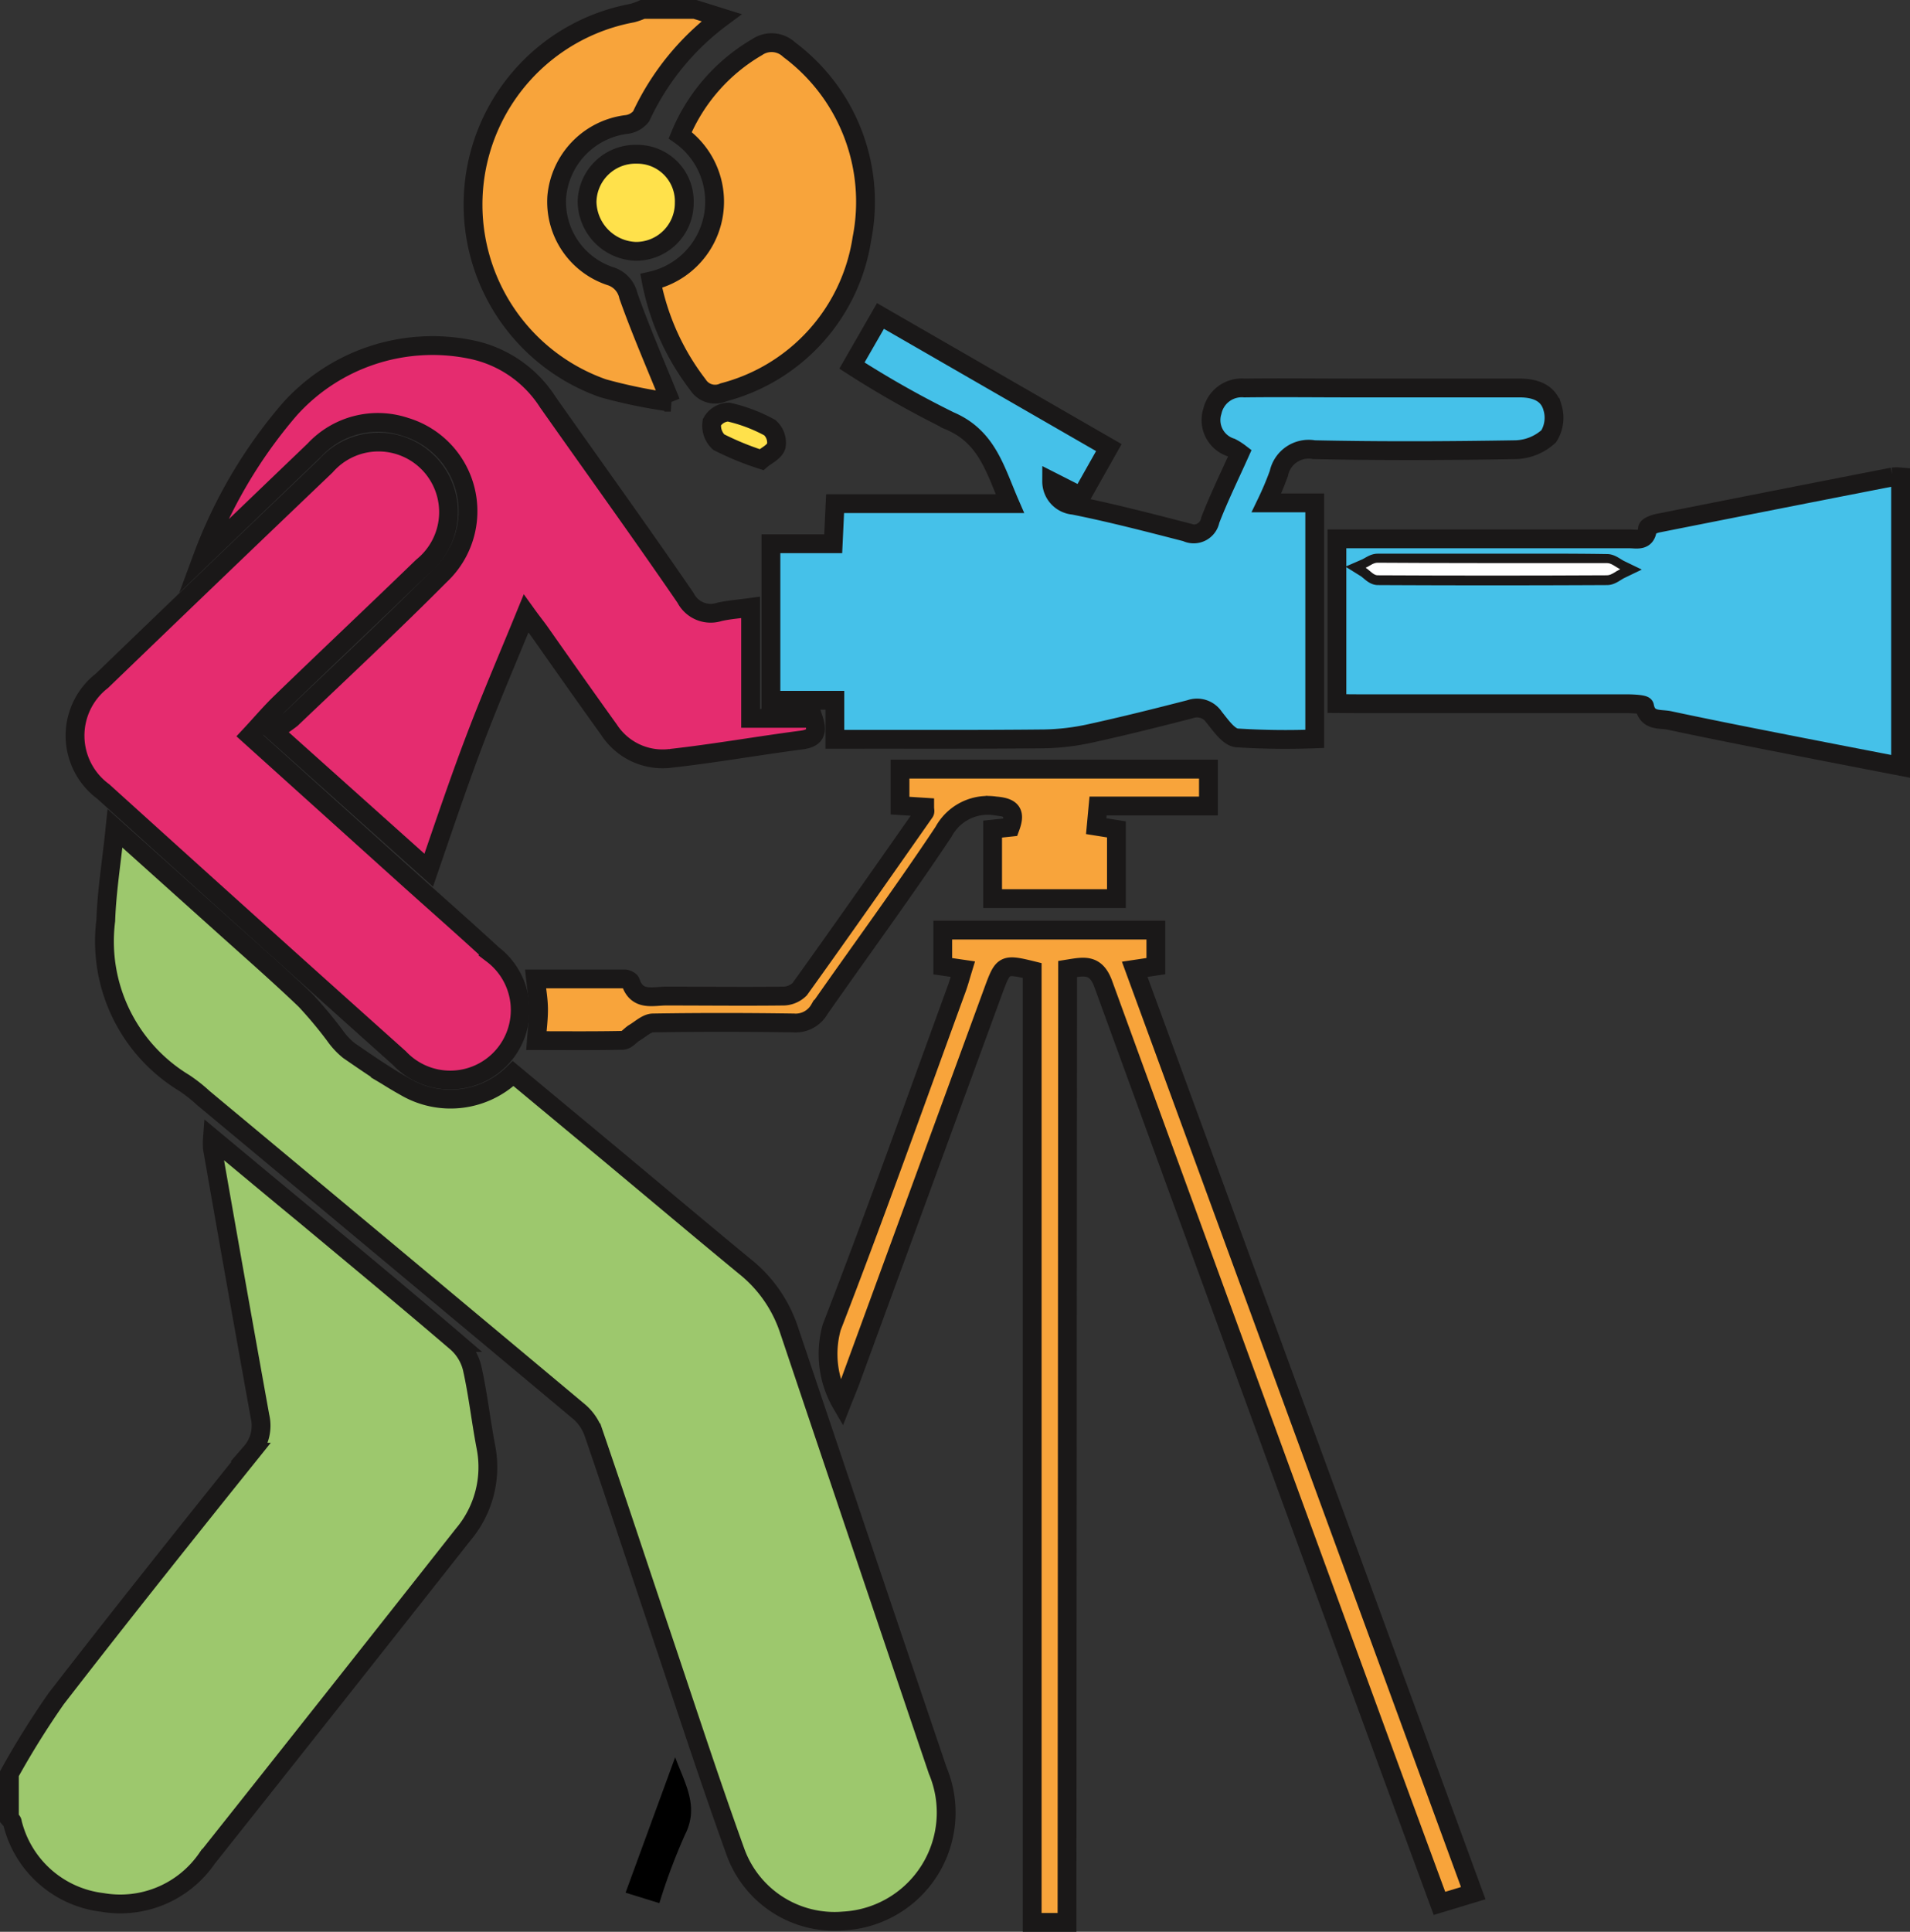 <svg xmlns="http://www.w3.org/2000/svg" width="25.39" height="25.672" viewBox="0 0 25.39 25.672"><rect x="0" y="0" width="25.39" height="25.672" fill="#333333" stroke="none"/><defs><style>.a{fill:#9dc86d;}.a,.b,.c,.d,.e{stroke:#1a1818;stroke-miterlimit:10;stroke-width:0.25px;}.b{fill:#f8a43b;}.c{fill:#45c1e9;}.d{fill:#e52c6f;}.e{fill:#ffe14b;}.f{fill:#fff;}</style></defs><g transform="translate(-0.735 -0.403)"><path class="a" d="M.86,23.974a11.207,11.207,0,0,1,.624-1c.851-1.1,1.719-2.188,2.59-3.273a.537.537,0,0,0,.117-.476q-.321-1.779-.632-3.56a.9.9,0,0,1,0-.134c.433.36.84.7,1.246,1.034.668.557,1.339,1.112,2,1.678a.666.666,0,0,1,.206.339c.078.346.116.7.183,1.049a1.386,1.386,0,0,1-.3,1.162q-1.7,2.157-3.407,4.306a1.4,1.4,0,0,1-1.393.585A1.4,1.4,0,0,1,.9,24.624C.9,24.6.875,24.588.86,24.57Z"/><path class="b" d="M9.974.528l.352.11A3.434,3.434,0,0,0,9.258,1.949a.293.293,0,0,1-.2.109,1.061,1.061,0,0,0-.922.961,1.041,1.041,0,0,0,.71,1.053.353.353,0,0,1,.243.264c.164.462.361.913.563,1.412a6.833,6.833,0,0,1-.9-.185A2.588,2.588,0,0,1,9.14.577.9.9,0,0,0,9.277.528Z"/><path class="a" d="M2.264,11.411l1.43,1.283c.369.332.744.659,1.1,1a5.561,5.561,0,0,1,.392.469.986.986,0,0,0,.186.2c.243.167.486.336.743.479a1.192,1.192,0,0,0,1.442-.172l1.279,1.063c.6.5,1.193,1,1.8,1.5a1.8,1.8,0,0,1,.587.841Q12.206,21,13.2,23.931a1.443,1.443,0,0,1-1.253,2A1.4,1.4,0,0,1,10.507,25c-.358-.993-.684-2-1.022-3-.287-.852-.568-1.706-.86-2.556a.655.655,0,0,0-.188-.278q-2.5-2.091-5-4.172a2.022,2.022,0,0,0-.254-.2,2.2,2.2,0,0,1-1.042-2.158C2.154,12.249,2.217,11.864,2.264,11.411Z"/><path class="c" d="M17.57,7.086h.642v3.136a10.189,10.189,0,0,1-1.035-.013c-.109-.011-.214-.166-.3-.272a.273.273,0,0,0-.322-.109c-.44.113-.882.224-1.326.321a3.1,3.1,0,0,1-.614.073c-.838.009-1.676.005-2.515.006h-.267V9.709h-.85V7.629h.828l.025-.533h2.324c-.195-.448-.3-.887-.8-1.1a13.134,13.134,0,0,1-1.3-.735l.379-.659,3.036,1.749L15.109,7l-.394-.2a.317.317,0,0,0,.29.317c.5.1,1,.23,1.5.359a.224.224,0,0,0,.318-.16c.116-.3.258-.589.394-.892A.783.783,0,0,0,17.1,6.35a.382.382,0,0,1-.249-.48.4.4,0,0,1,.425-.311c.473-.006.946,0,1.419,0l2.241,0c.2,0,.38.06.436.258a.465.465,0,0,1-.049.383.681.681,0,0,1-.431.179c-.9.015-1.793.019-2.689,0a.405.405,0,0,0-.468.316A4.194,4.194,0,0,1,17.57,7.086Z"/><path class="d" d="M4.056,10.18l2.063,1.859c.388.349.781.693,1.165,1.047a.93.93,0,1,1-1.241,1.377Q4.072,12.7,2.107,10.921a.922.922,0,0,1-.018-1.47Q3.574,8.019,5.067,6.594A.931.931,0,1,1,6.351,7.933c-.625.605-1.257,1.2-1.884,1.807C4.33,9.872,4.207,10.018,4.056,10.18Z"/><path class="d" d="M3.424,7.814A6.465,6.465,0,0,1,4.583,5.845,2.552,2.552,0,0,1,7,5.048a1.586,1.586,0,0,1,1.018.7c.61.866,1.23,1.725,1.83,2.6a.375.375,0,0,0,.448.187c.126-.029.258-.038.417-.06V9.949h.834c.061.18.029.263-.154.288-.583.076-1.162.179-1.746.244a.849.849,0,0,1-.816-.38c-.309-.43-.614-.863-.921-1.3-.047-.066-.1-.131-.182-.245-.24.588-.477,1.137-.688,1.694s-.4,1.118-.606,1.717L4.364,10.114a1.666,1.666,0,0,0,.246-.161c.66-.629,1.327-1.251,1.972-1.9a1.169,1.169,0,0,0-.459-1.977,1.153,1.153,0,0,0-1.21.309Q4.167,7.1,3.424,7.814Z"/><path class="c" d="M18.507,9.753V7.564h1.3q1.293,0,2.588,0c.1,0,.224.038.24-.135,0-.029.089-.064.141-.074q1.559-.31,3.117-.614a.633.633,0,0,1,.107,0v3.846c-.6-.116-1.179-.228-1.761-.343-.439-.086-.877-.174-1.313-.267-.126-.026-.293.015-.33-.19-.005-.024-.151-.032-.232-.032q-1.779,0-3.559,0Zm2.079-1.867c-.513,0-1.026,0-1.539,0-.053,0-.105.044-.158.067.053.033.1.095.157.1q1.526.008,3.053,0c.058,0,.115-.053.173-.081-.058-.028-.115-.08-.172-.081C21.595,7.883,21.09,7.886,20.586,7.886Z"/><path class="b" d="M14.919,25.95h-.463V13.3c-.365-.09-.386-.08-.5.224l-1.917,5.232c-.031.083-.066.165-.119.3a1.315,1.315,0,0,1-.129-1.014c.578-1.493,1.114-3,1.664-4.506.028-.077.049-.156.079-.254l-.267-.039v-.48H16.1v.479l-.281.042,4.5,12.277-.449.136c-.229-.622-.451-1.224-.672-1.826q-1.905-5.2-3.8-10.4c-.1-.263-.253-.226-.471-.191Z"/><path class="b" d="M9.392,4.136A1.08,1.08,0,0,0,9.777,2.2,2.429,2.429,0,0,1,10.8,1.029a.341.341,0,0,1,.427.035,2.522,2.522,0,0,1,.966,2.508,2.5,2.5,0,0,1-1.839,2.044.27.27,0,0,1-.341-.1A3.283,3.283,0,0,1,9.392,4.136Z"/><path class="b" d="M7.865,14.232c.012-.158.03-.289.029-.42s-.023-.243-.04-.4c.395,0,.789,0,1.182,0,.029,0,.076.022.083.044.084.256.295.183.474.184.514,0,1.029.006,1.543,0a.317.317,0,0,0,.23-.092c.56-.78,1.11-1.566,1.661-2.352.008-.011,0-.031,0-.066l-.328-.021v-.485h4.1v.49H15.332l-.025.268.269.043v.92H13.93v-.924l.236-.025c.072-.194.019-.266-.2-.283a.668.668,0,0,0-.688.343c-.532.8-1.1,1.571-1.651,2.36a.364.364,0,0,1-.343.181c-.622-.009-1.245-.01-1.867,0-.084,0-.168.083-.25.131-.054.032-.1.1-.157.1C8.628,14.236,8.248,14.232,7.865,14.232Z"/><path class="e" d="M9.831,3.1a.641.641,0,0,1-.647.643.671.671,0,0,1-.645-.655A.644.644,0,0,1,9.2,2.453.625.625,0,0,1,9.831,3.1Z"/><path d="M9.5,25.694l-.449-.139.659-1.8c.136.363.321.658.129,1.033A8.01,8.01,0,0,0,9.5,25.694Z"/><path class="e" d="M10.857,6.511a3.84,3.84,0,0,1-.568-.233.3.3,0,0,1-.091-.264.264.264,0,0,1,.222-.135,2.1,2.1,0,0,1,.548.207.267.267,0,0,1,.086.245C11.028,6.41,10.917,6.46,10.857,6.511Z"/><path class="f" d="M20.586,7.886c.5,0,1.009,0,1.514,0,.057,0,.114.053.172.081-.058.028-.115.08-.173.081q-1.527.008-3.053,0c-.052,0-.1-.063-.157-.1.053-.023.1-.067.158-.067C19.56,7.884,20.073,7.886,20.586,7.886Z"/></g></svg>